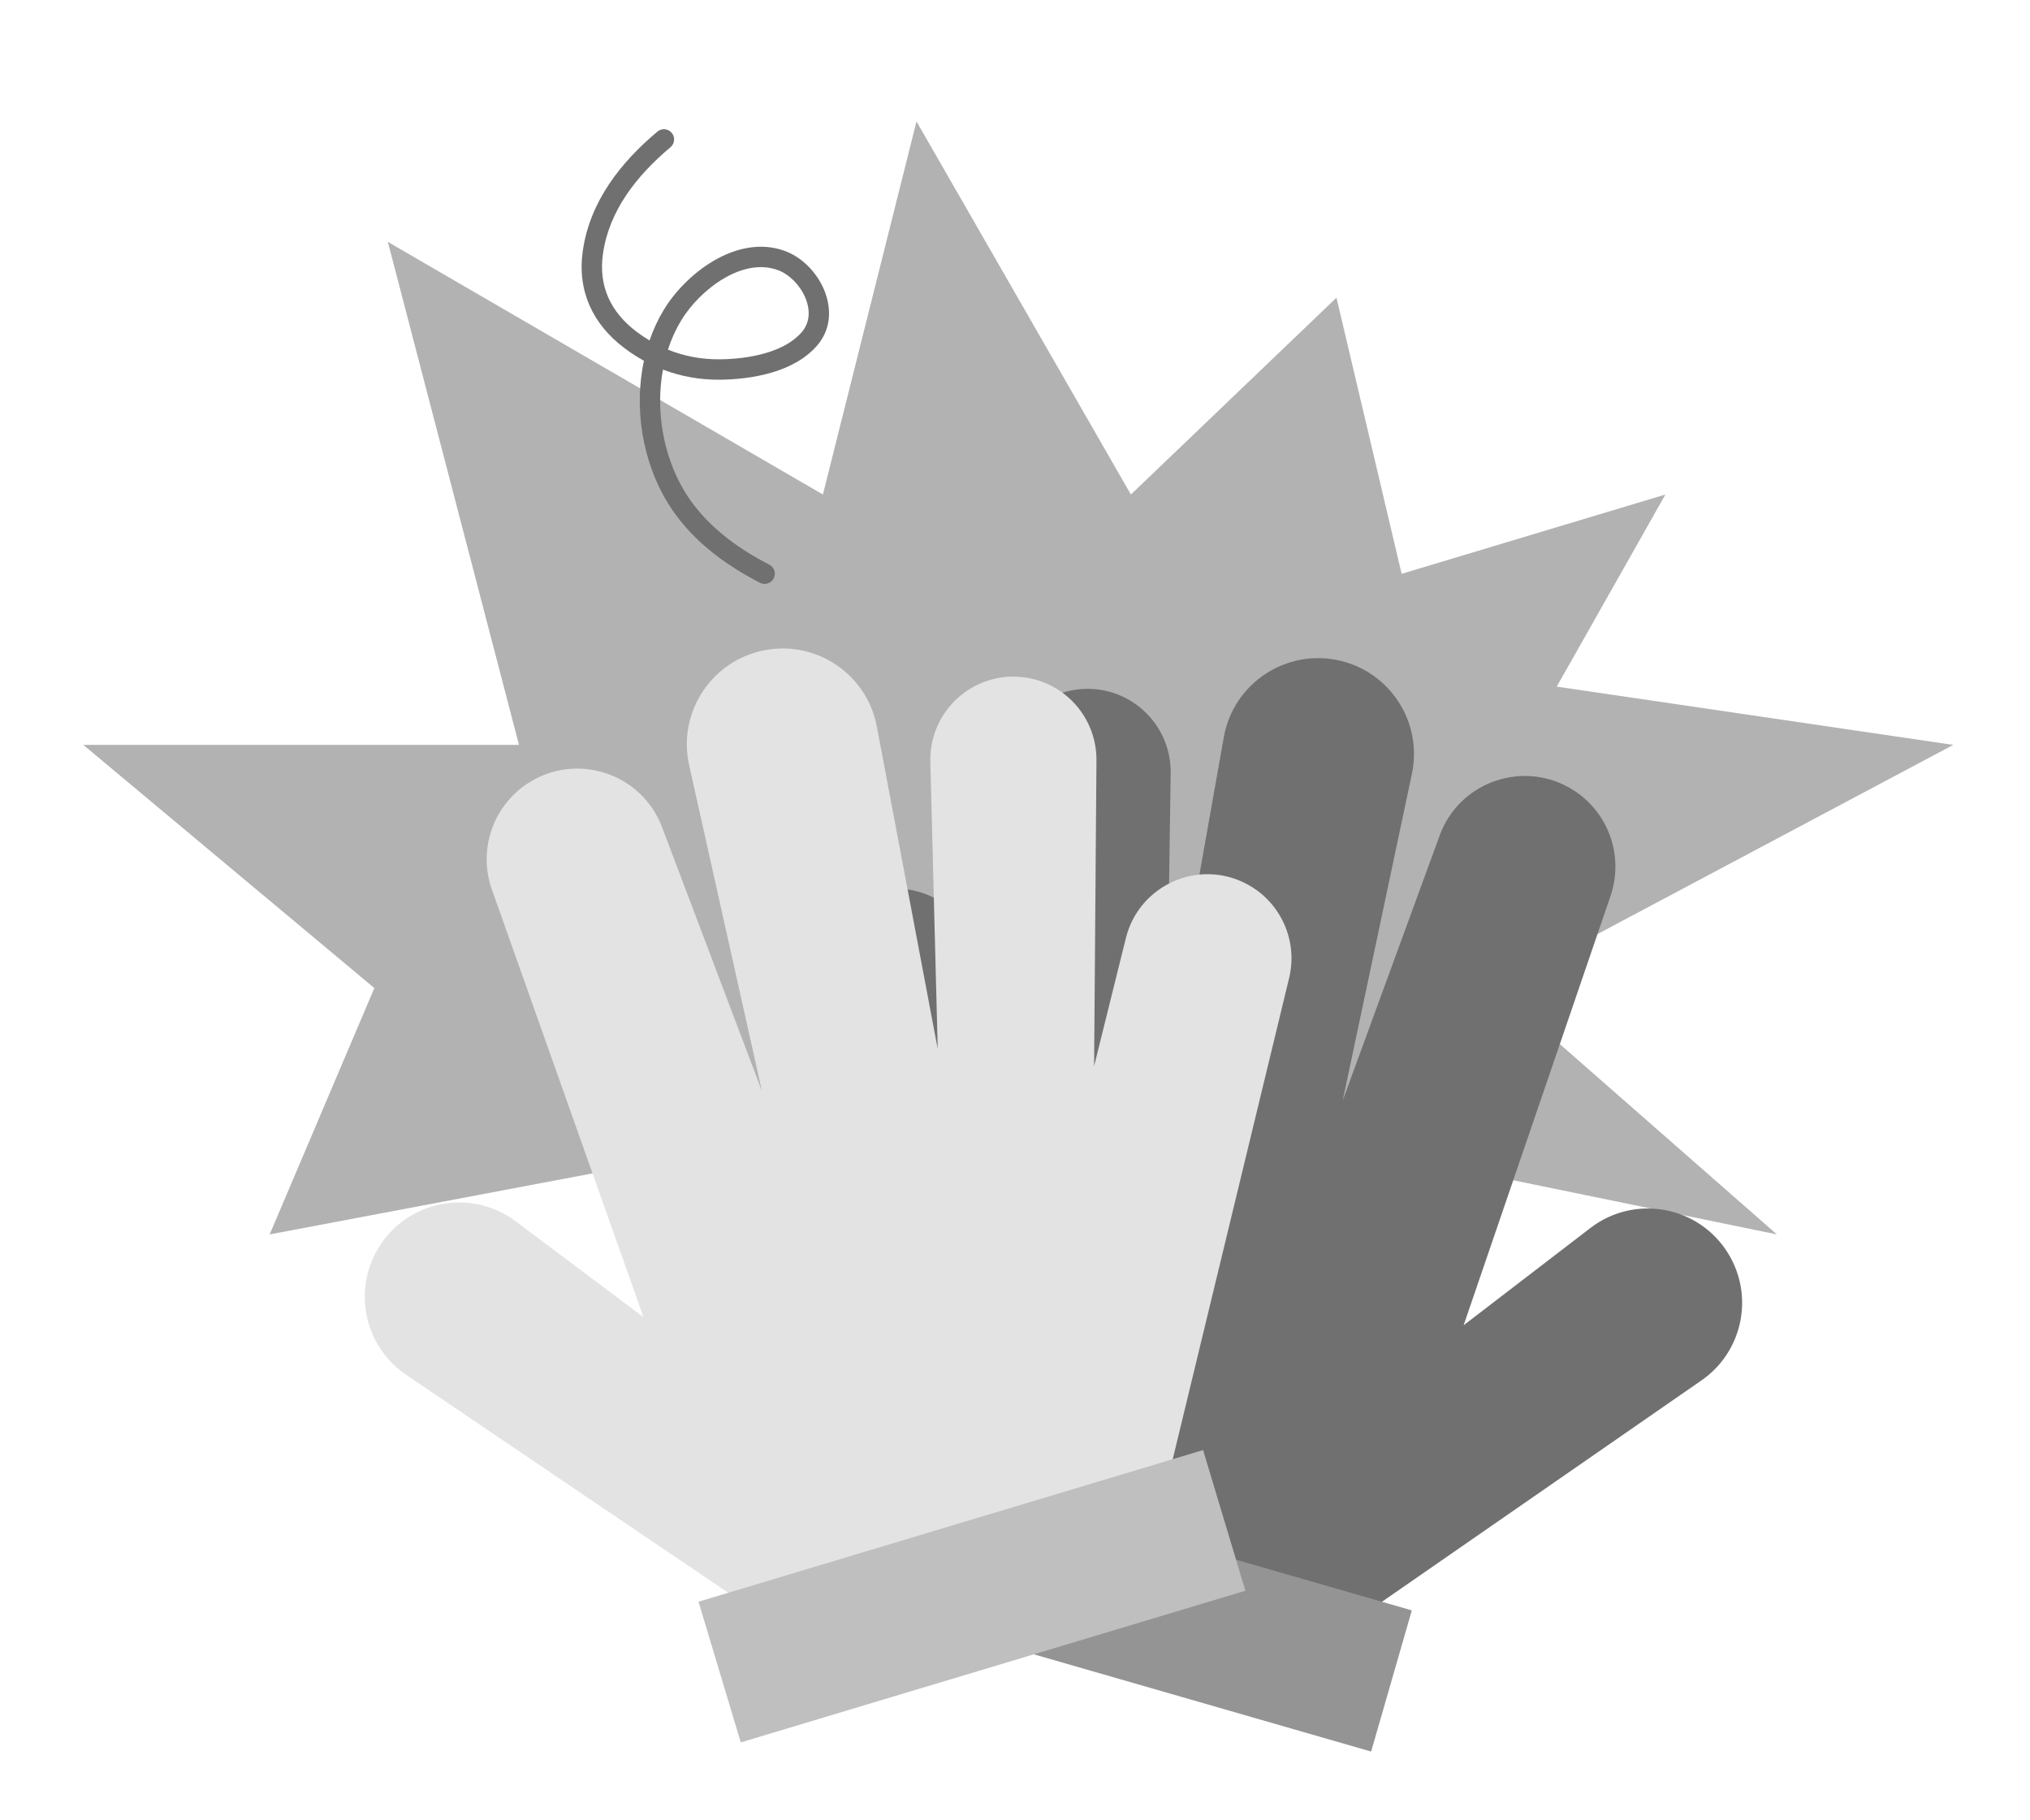 <svg width="164" height="147" viewBox="0 0 164 147" fill="none" xmlns="http://www.w3.org/2000/svg">
<path d="M110.573 92.936L104.253 100.69L96.859 95.531L79.167 111.76L66.481 91.262L21.787 99.709L30.243 79.811L6.731 60.168L41.927 60.168L31.333 19.538L66.481 39.944L74.042 9.809L91.363 39.944L107.972 24.046L113.236 46.35L134.546 39.944L125.767 55.462L157.799 60.168L120.854 79.811L143.551 99.709L110.573 92.936Z" fill="#B2B2B2"/>
<path d="M137.462 111.499L108.651 131.455L76.456 122.281L65.787 80.234C65.025 77.233 66.392 74.096 69.108 72.609C72.986 70.488 77.824 72.578 78.937 76.856L81.621 87.174L81.156 62.479C81.091 59.036 83.643 56.103 87.062 55.69C91.097 55.203 94.636 58.386 94.577 62.451L94.238 85.65L98.868 59.551C99.645 55.17 103.947 52.344 108.277 53.37C112.366 54.34 114.935 58.395 114.064 62.507L108.476 88.894L116.307 67.487C117.927 63.06 123.245 61.295 127.19 63.874C129.993 65.706 131.196 69.206 130.111 72.374L118.244 107.047L128.486 99.19C132.081 96.432 137.275 97.403 139.632 101.274C141.729 104.719 140.778 109.202 137.462 111.499Z" fill="#707070"/>
<rect width="42.566" height="11.866" transform="matrix(-0.961 -0.277 -0.277 0.961 114.058 130.078)" fill="#949494"/>
<path d="M32.822 111.059L61.852 130.695L93.944 121.164L104.146 79.002C104.874 75.992 103.473 72.87 100.74 71.414C96.84 69.335 92.024 71.479 90.959 75.769L88.39 86.116L88.581 61.418C88.607 57.975 86.023 55.07 82.6 54.695C78.56 54.252 75.056 57.475 75.161 61.538L75.757 84.732L70.838 58.686C70.012 54.314 65.679 51.536 61.361 52.611C57.283 53.626 54.759 57.709 55.675 61.811L61.556 88.134L53.487 66.815C51.819 62.407 46.481 60.7 42.565 63.323C39.783 65.186 38.619 68.699 39.739 71.855L51.99 106.394L41.661 98.651C38.035 95.933 32.852 96.962 30.539 100.858C28.48 104.327 29.481 108.799 32.822 111.059Z" fill="#E3E3E3"/>
<rect x="56.431" y="129.378" width="42.566" height="11.866" transform="rotate(-16.726 56.431 129.378)" fill="#BFBFBF"/>
<path fill-rule="evenodd" clip-rule="evenodd" d="M54.269 10.732C54.561 11.08 54.516 11.6 54.167 11.892C51.406 14.21 49.197 17.039 48.709 20.523C48.346 23.11 49.327 25.213 51.434 26.8C51.773 27.055 52.12 27.288 52.475 27.5C52.771 26.637 53.154 25.806 53.626 25.026C54.511 23.566 55.962 22.056 57.657 21.064C59.35 20.073 61.4 19.54 63.395 20.265C64.787 20.77 65.971 21.991 66.562 23.374C67.161 24.773 67.207 26.492 66.051 27.865C65.085 29.011 63.704 29.697 62.315 30.103C60.919 30.51 59.446 30.656 58.207 30.67C56.571 30.689 55.015 30.412 53.558 29.853C52.952 33.148 53.576 36.776 55.25 39.598C56.822 42.248 59.351 44.172 62.151 45.608C62.556 45.815 62.715 46.312 62.508 46.717C62.301 47.121 61.806 47.282 61.401 47.074C58.449 45.561 55.624 43.455 53.836 40.44C51.905 37.184 51.205 32.962 52.021 29.139C51.479 28.84 50.953 28.499 50.445 28.116C47.91 26.207 46.625 23.534 47.079 20.294C47.649 16.232 50.206 13.069 53.11 10.63C53.458 10.337 53.977 10.383 54.269 10.732ZM53.963 28.242C55.281 28.776 56.693 29.04 58.188 29.023C59.327 29.009 60.643 28.875 61.854 28.521C63.073 28.165 64.114 27.609 64.793 26.803C65.437 26.039 65.48 25.028 65.05 24.023C64.613 23.002 63.743 22.144 62.834 21.813C61.461 21.315 59.935 21.639 58.487 22.486C57.041 23.332 55.783 24.641 55.033 25.881C54.587 26.618 54.231 27.412 53.963 28.242Z" fill="#707070"/>
</svg>
